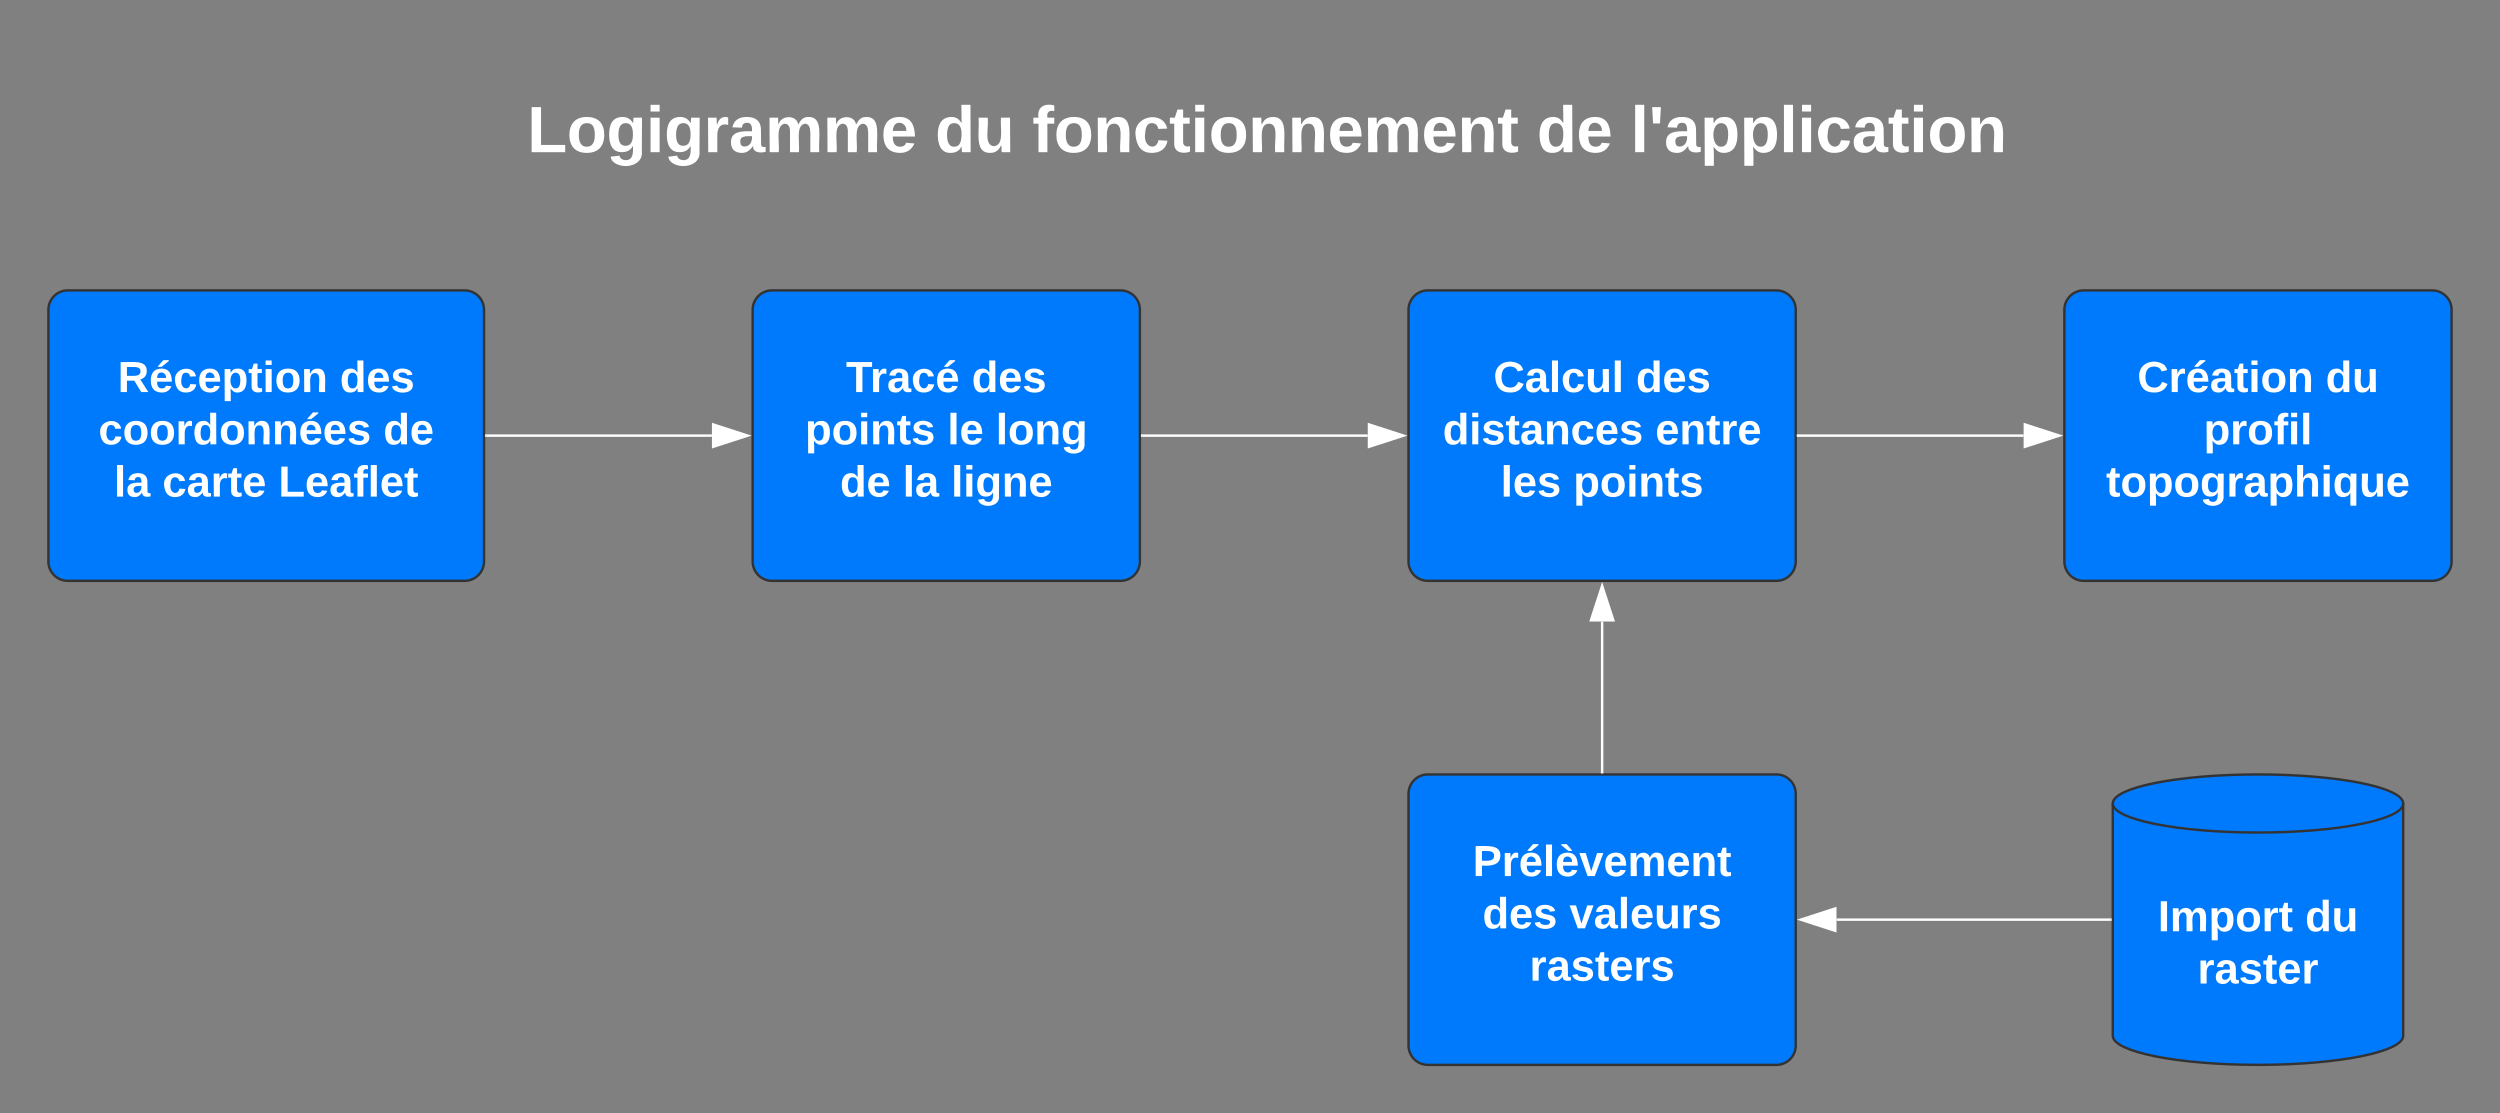 <svg xmlns="http://www.w3.org/2000/svg" xmlns:xlink="http://www.w3.org/1999/xlink" xmlns:lucid="lucid" width="1033" height="460"><rect width="100%" height="100%" fill="#808080" stroke="none"/><g transform="translate(-660 -200)" lucid:page-tab-id="0_0"><path d="M680 328a8 8 0 0 1 8-8h164a8 8 0 0 1 8 8v104a8 8 0 0 1-8 8H688a8 8 0 0 1-8-8z" stroke="#333" fill="#007afc"/><use xlink:href="#a" transform="matrix(1,0,0,1,692,332) translate(16.65 30)"/><use xlink:href="#b" transform="matrix(1,0,0,1,692,332) translate(108.4 30)"/><use xlink:href="#c" transform="matrix(1,0,0,1,692,332) translate(8.675 51.6)"/><use xlink:href="#d" transform="matrix(1,0,0,1,692,332) translate(126.375 51.6)"/><use xlink:href="#e" transform="matrix(1,0,0,1,692,332) translate(15.1 73.2)"/><use xlink:href="#f" transform="matrix(1,0,0,1,692,332) translate(35.1 73.2)"/><use xlink:href="#g" transform="matrix(1,0,0,1,692,332) translate(83.05 73.2)"/><path d="M1653 628c0 6.63-26.86 12-60 12s-60-5.37-60-12v-96c0-6.63 26.86-12 60-12s60 5.37 60 12z" stroke="#333" fill="#007afc"/><path d="M1653 532c0 6.63-26.86 12-60 12s-60-5.37-60-12" stroke="#333" fill="none"/><use xlink:href="#h" transform="matrix(1,0,0,1,1538,549) translate(13.625 35.8)"/><use xlink:href="#i" transform="matrix(1,0,0,1,1538,549) translate(74.475 35.8)"/><use xlink:href="#j" transform="matrix(1,0,0,1,1538,549) translate(30.025 57.4)"/><path d="M971 328a8 8 0 0 1 8-8h144a8 8 0 0 1 8 8v104a8 8 0 0 1-8 8H979a8 8 0 0 1-8-8z" stroke="#333" fill="#007afc"/><use xlink:href="#k" transform="matrix(1,0,0,1,983,332) translate(26.55 30)"/><use xlink:href="#b" transform="matrix(1,0,0,1,983,332) translate(78.5 30)"/><use xlink:href="#l" transform="matrix(1,0,0,1,983,332) translate(9.675 51.6)"/><use xlink:href="#m" transform="matrix(1,0,0,1,983,332) translate(68.475 51.6)"/><use xlink:href="#n" transform="matrix(1,0,0,1,983,332) translate(88.475 51.6)"/><use xlink:href="#o" transform="matrix(1,0,0,1,983,332) translate(24.075 73.2)"/><use xlink:href="#e" transform="matrix(1,0,0,1,983,332) translate(50.025 73.2)"/><use xlink:href="#p" transform="matrix(1,0,0,1,983,332) translate(70.025 73.2)"/><path d="M1242 528a8 8 0 0 1 8-8h144a8 8 0 0 1 8 8v104a8 8 0 0 1-8 8h-144a8 8 0 0 1-8-8z" stroke="#333" fill="#007afc"/><use xlink:href="#q" transform="matrix(1,0,0,1,1254,532) translate(14.55 30)"/><use xlink:href="#r" transform="matrix(1,0,0,1,1254,532) translate(18.55 51.6)"/><use xlink:href="#s" transform="matrix(1,0,0,1,1254,532) translate(54.5 51.6)"/><use xlink:href="#t" transform="matrix(1,0,0,1,1254,532) translate(38.025 73.2)"/><path d="M1242 328a8 8 0 0 1 8-8h144a8 8 0 0 1 8 8v104a8 8 0 0 1-8 8h-144a8 8 0 0 1-8-8z" stroke="#333" fill="#007afc"/><use xlink:href="#u" transform="matrix(1,0,0,1,1254,332) translate(23.075 30)"/><use xlink:href="#b" transform="matrix(1,0,0,1,1254,332) translate(81.975 30)"/><use xlink:href="#v" transform="matrix(1,0,0,1,1254,332) translate(2.125 51.6)"/><use xlink:href="#w" transform="matrix(1,0,0,1,1254,332) translate(89.975 51.6)"/><use xlink:href="#x" transform="matrix(1,0,0,1,1254,332) translate(26.1 73.2)"/><use xlink:href="#y" transform="matrix(1,0,0,1,1254,332) translate(56.1 73.2)"/><path d="M1513 328a8 8 0 0 1 8-8h144a8 8 0 0 1 8 8v104a8 8 0 0 1-8 8h-144a8 8 0 0 1-8-8z" stroke="#333" fill="#007afc"/><g><use xlink:href="#z" transform="matrix(1,0,0,1,1525,332) translate(18.15 30)"/><use xlink:href="#i" transform="matrix(1,0,0,1,1525,332) translate(95.95 30)"/><use xlink:href="#A" transform="matrix(1,0,0,1,1525,332) translate(45.575 51.6)"/><use xlink:href="#B" transform="matrix(1,0,0,1,1525,332) translate(5.225 73.2)"/></g><path d="M860.95 380h93.2" stroke="#fff" fill="none"/><path d="M860.96 380.5h-.5v-1h.5z" stroke="#fff" stroke-width=".05" fill="#fff"/><path d="M968.93 380l-14.26 4.63v-9.26z" stroke="#fff" fill="#fff"/><path d="M1131.95 380h93.2" stroke="#fff" fill="none"/><path d="M1131.96 380.5h-.5v-1h.5z" stroke="#fff" stroke-width=".05" fill="#fff"/><path d="M1239.93 380l-14.27 4.63v-9.26z" stroke="#fff" fill="#fff"/><path d="M1402.95 380h93.2" stroke="#fff" fill="none"/><path d="M1402.96 380.5h-.5v-1h.5z" stroke="#fff" stroke-width=".05" fill="#fff"/><path d="M1510.93 380l-14.27 4.63v-9.26z" stroke="#fff" fill="#fff"/><path d="M1532 580h-113.16" stroke="#fff" fill="none"/><path d="M1532.5 580.5h-.5v-1h.5z" stroke="#fff" stroke-width=".05" fill="#fff"/><path d="M1404.07 580l14.27-4.63v9.26z" stroke="#fff" fill="#fff"/><path d="M1322 519.05v-62.2" stroke="#fff" fill="none"/><path d="M1322.5 519.55h-1v-.5h1z" stroke="#fff" stroke-width=".05" fill="#fff"/><path d="M1322 442.07l4.63 14.26h-9.27z" stroke="#fff" fill="#fff"/><path d="M833 228a8 8 0 0 1 8-8h684a8 8 0 0 1 8 8v58.8a8 8 0 0 1-8 8H841a8 8 0 0 1-8-8z" stroke="#000" stroke-opacity="0" fill="#fff" fill-opacity="0"/><g><use xlink:href="#C" transform="matrix(1,0,0,1,838,225) translate(39.863 37.878)"/><use xlink:href="#D" transform="matrix(1,0,0,1,838,225) translate(208.367 37.878)"/><use xlink:href="#E" transform="matrix(1,0,0,1,838,225) translate(248.551 37.878)"/><use xlink:href="#F" transform="matrix(1,0,0,1,838,225) translate(457.014 37.878)"/><use xlink:href="#G" transform="matrix(1,0,0,1,838,225) translate(495.779 37.878)"/></g><defs><path fill="#fff" d="M240-174c0 40-23 61-54 70L253 0h-59l-57-94H76V0H24v-248c93 4 217-23 216 74zM76-134c48-2 112 12 112-38 0-48-66-32-112-35v73" id="H"/><path fill="#fff" d="M185-48c-13 30-37 53-82 52C43 2 14-33 14-96s30-98 90-98c62 0 83 45 84 108H66c0 31 8 55 39 56 18 0 30-7 34-22zm-45-69c5-46-57-63-70-21-2 6-4 13-4 21h74zm-67-91v-5l45-51h45v8l-60 48H73" id="I"/><path fill="#fff" d="M190-63c-7 42-38 67-86 67-59 0-84-38-90-98-12-110 154-137 174-36l-49 2c-2-19-15-32-35-32-30 0-35 28-38 64-6 74 65 87 74 30" id="J"/><path fill="#fff" d="M185-48c-13 30-37 53-82 52C43 2 14-33 14-96s30-98 90-98c62 0 83 45 84 108H66c0 31 8 55 39 56 18 0 30-7 34-22zm-45-69c5-46-57-63-70-21-2 6-4 13-4 21h74" id="K"/><path fill="#fff" d="M135-194c53 0 70 44 70 98 0 56-19 98-73 100-31 1-45-17-59-34 3 33 2 69 2 105H25l-1-265h48c2 10 0 23 3 31 11-24 29-35 60-35zM114-30c33 0 39-31 40-66 0-38-9-64-40-64-56 0-55 130 0 130" id="L"/><path fill="#fff" d="M115-3C79 11 28 4 28-45v-112H4v-33h27l15-45h31v45h36v33H77v99c-1 23 16 31 38 25v30" id="M"/><path fill="#fff" d="M25-224v-37h50v37H25zM25 0v-190h50V0H25" id="N"/><path fill="#fff" d="M110-194c64 0 96 36 96 99 0 64-35 99-97 99-61 0-95-36-95-99 0-62 34-99 96-99zm-1 164c35 0 45-28 45-65 0-40-10-65-43-65-34 0-45 26-45 65 0 36 10 65 43 65" id="O"/><path fill="#fff" d="M135-194c87-1 58 113 63 194h-50c-7-57 23-157-34-157-59 0-34 97-39 157H25l-1-190h47c2 12-1 28 3 38 12-26 28-41 61-42" id="P"/><g id="a"><use transform="matrix(0.05,0,0,0.05,0,0)" xlink:href="#H"/><use transform="matrix(0.05,0,0,0.05,12.95,0)" xlink:href="#I"/><use transform="matrix(0.05,0,0,0.05,22.95,0)" xlink:href="#J"/><use transform="matrix(0.05,0,0,0.05,32.95,0)" xlink:href="#K"/><use transform="matrix(0.05,0,0,0.05,42.95,0)" xlink:href="#L"/><use transform="matrix(0.05,0,0,0.05,53.9,0)" xlink:href="#M"/><use transform="matrix(0.05,0,0,0.05,59.85,0)" xlink:href="#N"/><use transform="matrix(0.05,0,0,0.05,64.85,0)" xlink:href="#O"/><use transform="matrix(0.05,0,0,0.05,75.8,0)" xlink:href="#P"/></g><path fill="#fff" d="M88-194c31-1 46 15 58 34l-1-101h50l1 261h-48c-2-10 0-23-3-31C134-8 116 4 84 4 32 4 16-41 15-95c0-56 19-97 73-99zm17 164c33 0 40-30 41-66 1-37-9-64-41-64s-38 30-39 65c0 43 13 65 39 65" id="Q"/><path fill="#fff" d="M137-138c1-29-70-34-71-4 15 46 118 7 119 86 1 83-164 76-172 9l43-7c4 19 20 25 44 25 33 8 57-30 24-41C81-84 22-81 20-136c-2-80 154-74 161-7" id="R"/><g id="b"><use transform="matrix(0.05,0,0,0.05,0,0)" xlink:href="#Q"/><use transform="matrix(0.05,0,0,0.05,10.95,0)" xlink:href="#K"/><use transform="matrix(0.05,0,0,0.05,20.95,0)" xlink:href="#R"/></g><path fill="#fff" d="M135-150c-39-12-60 13-60 57V0H25l-1-190h47c2 13-1 29 3 40 6-28 27-53 61-41v41" id="S"/><g id="c"><use transform="matrix(0.05,0,0,0.05,0,0)" xlink:href="#J"/><use transform="matrix(0.05,0,0,0.05,10,0)" xlink:href="#O"/><use transform="matrix(0.05,0,0,0.05,20.95,0)" xlink:href="#O"/><use transform="matrix(0.05,0,0,0.05,31.9,0)" xlink:href="#S"/><use transform="matrix(0.05,0,0,0.05,38.9,0)" xlink:href="#Q"/><use transform="matrix(0.05,0,0,0.05,49.85,0)" xlink:href="#O"/><use transform="matrix(0.05,0,0,0.05,60.8,0)" xlink:href="#P"/><use transform="matrix(0.05,0,0,0.05,71.75,0)" xlink:href="#P"/><use transform="matrix(0.05,0,0,0.05,82.7,0)" xlink:href="#I"/><use transform="matrix(0.05,0,0,0.05,92.7,0)" xlink:href="#K"/><use transform="matrix(0.05,0,0,0.05,102.7,0)" xlink:href="#R"/></g><g id="d"><use transform="matrix(0.05,0,0,0.05,0,0)" xlink:href="#Q"/><use transform="matrix(0.05,0,0,0.05,10.95,0)" xlink:href="#K"/></g><path fill="#fff" d="M25 0v-261h50V0H25" id="T"/><path fill="#fff" d="M133-34C117-15 103 5 69 4 32 3 11-16 11-54c-1-60 55-63 116-61 1-26-3-47-28-47-18 1-26 9-28 27l-52-2c7-38 36-58 82-57s74 22 75 68l1 82c-1 14 12 18 25 15v27c-30 8-71 5-69-32zm-48 3c29 0 43-24 42-57-32 0-66-3-65 30 0 17 8 27 23 27" id="U"/><g id="e"><use transform="matrix(0.05,0,0,0.05,0,0)" xlink:href="#T"/><use transform="matrix(0.05,0,0,0.05,5,0)" xlink:href="#U"/></g><g id="f"><use transform="matrix(0.05,0,0,0.05,0,0)" xlink:href="#J"/><use transform="matrix(0.05,0,0,0.05,10,0)" xlink:href="#U"/><use transform="matrix(0.05,0,0,0.05,20,0)" xlink:href="#S"/><use transform="matrix(0.05,0,0,0.05,27,0)" xlink:href="#M"/><use transform="matrix(0.05,0,0,0.05,32.95,0)" xlink:href="#K"/></g><path fill="#fff" d="M24 0v-248h52v208h133V0H24" id="V"/><path fill="#fff" d="M121-226c-27-7-43 5-38 36h38v33H83V0H34v-157H6v-33h28c-9-59 32-81 87-68v32" id="W"/><g id="g"><use transform="matrix(0.05,0,0,0.05,0,0)" xlink:href="#V"/><use transform="matrix(0.05,0,0,0.05,10.95,0)" xlink:href="#K"/><use transform="matrix(0.05,0,0,0.05,20.95,0)" xlink:href="#U"/><use transform="matrix(0.05,0,0,0.05,30.95,0)" xlink:href="#W"/><use transform="matrix(0.05,0,0,0.05,36.9,0)" xlink:href="#T"/><use transform="matrix(0.05,0,0,0.05,41.9,0)" xlink:href="#K"/><use transform="matrix(0.05,0,0,0.05,51.9,0)" xlink:href="#M"/></g><path fill="#fff" d="M24 0v-248h52V0H24" id="X"/><path fill="#fff" d="M220-157c-53 9-28 100-34 157h-49v-107c1-27-5-49-29-50C55-147 81-57 75 0H25l-1-190h47c2 12-1 28 3 38 10-53 101-56 108 0 13-22 24-43 59-42 82 1 51 116 57 194h-49v-107c-1-25-5-48-29-50" id="Y"/><g id="h"><use transform="matrix(0.05,0,0,0.05,0,0)" xlink:href="#X"/><use transform="matrix(0.05,0,0,0.05,5,0)" xlink:href="#Y"/><use transform="matrix(0.05,0,0,0.05,21,0)" xlink:href="#L"/><use transform="matrix(0.05,0,0,0.05,31.95,0)" xlink:href="#O"/><use transform="matrix(0.05,0,0,0.05,42.9,0)" xlink:href="#S"/><use transform="matrix(0.05,0,0,0.05,49.9,0)" xlink:href="#M"/></g><path fill="#fff" d="M85 4C-2 5 27-109 22-190h50c7 57-23 150 33 157 60-5 35-97 40-157h50l1 190h-47c-2-12 1-28-3-38-12 25-28 42-61 42" id="Z"/><g id="i"><use transform="matrix(0.05,0,0,0.05,0,0)" xlink:href="#Q"/><use transform="matrix(0.05,0,0,0.05,10.95,0)" xlink:href="#Z"/></g><g id="j"><use transform="matrix(0.05,0,0,0.05,0,0)" xlink:href="#S"/><use transform="matrix(0.05,0,0,0.05,7,0)" xlink:href="#U"/><use transform="matrix(0.05,0,0,0.05,17,0)" xlink:href="#R"/><use transform="matrix(0.05,0,0,0.05,27,0)" xlink:href="#M"/><use transform="matrix(0.05,0,0,0.05,32.95,0)" xlink:href="#K"/><use transform="matrix(0.05,0,0,0.05,42.95,0)" xlink:href="#S"/></g><path fill="#fff" d="M136-208V0H84v-208H4v-40h212v40h-80" id="aa"/><g id="k"><use transform="matrix(0.05,0,0,0.05,0,0)" xlink:href="#aa"/><use transform="matrix(0.05,0,0,0.05,9.95,0)" xlink:href="#S"/><use transform="matrix(0.05,0,0,0.05,16.95,0)" xlink:href="#U"/><use transform="matrix(0.05,0,0,0.05,26.95,0)" xlink:href="#J"/><use transform="matrix(0.05,0,0,0.05,36.95,0)" xlink:href="#I"/></g><g id="l"><use transform="matrix(0.05,0,0,0.05,0,0)" xlink:href="#L"/><use transform="matrix(0.05,0,0,0.05,10.95,0)" xlink:href="#O"/><use transform="matrix(0.05,0,0,0.05,21.9,0)" xlink:href="#N"/><use transform="matrix(0.05,0,0,0.05,26.9,0)" xlink:href="#P"/><use transform="matrix(0.05,0,0,0.05,37.85,0)" xlink:href="#M"/><use transform="matrix(0.05,0,0,0.05,43.8,0)" xlink:href="#R"/></g><g id="m"><use transform="matrix(0.05,0,0,0.05,0,0)" xlink:href="#T"/><use transform="matrix(0.05,0,0,0.05,5,0)" xlink:href="#K"/></g><path fill="#fff" d="M195-6C206 82 75 100 31 46c-4-6-6-13-8-21l49-6c3 16 16 24 34 25 40 0 42-37 40-79-11 22-30 35-61 35-53 0-70-43-70-97 0-56 18-96 73-97 30 0 46 14 59 34l2-30h47zm-90-29c32 0 41-27 41-63 0-35-9-62-40-62-32 0-39 29-40 63 0 36 9 62 39 62" id="ab"/><g id="n"><use transform="matrix(0.05,0,0,0.05,0,0)" xlink:href="#T"/><use transform="matrix(0.05,0,0,0.05,5,0)" xlink:href="#O"/><use transform="matrix(0.05,0,0,0.05,15.95,0)" xlink:href="#P"/><use transform="matrix(0.05,0,0,0.05,26.9,0)" xlink:href="#ab"/></g><g id="o"><use transform="matrix(0.05,0,0,0.05,0,0)" xlink:href="#Q"/><use transform="matrix(0.05,0,0,0.05,10.95,0)" xlink:href="#K"/></g><g id="p"><use transform="matrix(0.05,0,0,0.05,0,0)" xlink:href="#T"/><use transform="matrix(0.05,0,0,0.05,5,0)" xlink:href="#N"/><use transform="matrix(0.05,0,0,0.05,10,0)" xlink:href="#ab"/><use transform="matrix(0.05,0,0,0.05,20.95,0)" xlink:href="#P"/><use transform="matrix(0.05,0,0,0.05,31.9,0)" xlink:href="#K"/></g><path fill="#fff" d="M24-248c93 1 206-16 204 79-1 75-69 88-152 82V0H24v-248zm52 121c47 0 100 7 100-41 0-47-54-39-100-39v80" id="ac"/><path fill="#fff" d="M185-48c-13 30-37 53-82 52C43 2 14-33 14-96s30-98 90-98c62 0 83 45 84 108H66c0 31 8 55 39 56 18 0 30-7 34-22zm-45-69c5-46-57-63-70-21-2 6-4 13-4 21h74zm-30-91l-59-48v-8h45l44 51v5h-30" id="ad"/><path fill="#fff" d="M128 0H69L1-190h53L99-40l48-150h52" id="ae"/><g id="q"><use transform="matrix(0.05,0,0,0.05,0,0)" xlink:href="#ac"/><use transform="matrix(0.05,0,0,0.05,12,0)" xlink:href="#S"/><use transform="matrix(0.05,0,0,0.05,19,0)" xlink:href="#I"/><use transform="matrix(0.05,0,0,0.05,29,0)" xlink:href="#T"/><use transform="matrix(0.05,0,0,0.05,34,0)" xlink:href="#ad"/><use transform="matrix(0.05,0,0,0.05,44,0)" xlink:href="#ae"/><use transform="matrix(0.05,0,0,0.05,54,0)" xlink:href="#K"/><use transform="matrix(0.05,0,0,0.05,64,0)" xlink:href="#Y"/><use transform="matrix(0.05,0,0,0.05,80,0)" xlink:href="#K"/><use transform="matrix(0.05,0,0,0.05,90,0)" xlink:href="#P"/><use transform="matrix(0.05,0,0,0.05,100.95,0)" xlink:href="#M"/></g><g id="r"><use transform="matrix(0.05,0,0,0.05,0,0)" xlink:href="#Q"/><use transform="matrix(0.05,0,0,0.05,10.95,0)" xlink:href="#K"/><use transform="matrix(0.05,0,0,0.05,20.95,0)" xlink:href="#R"/></g><g id="s"><use transform="matrix(0.05,0,0,0.05,0,0)" xlink:href="#ae"/><use transform="matrix(0.05,0,0,0.05,10,0)" xlink:href="#U"/><use transform="matrix(0.05,0,0,0.05,20,0)" xlink:href="#T"/><use transform="matrix(0.05,0,0,0.05,25,0)" xlink:href="#K"/><use transform="matrix(0.05,0,0,0.05,35,0)" xlink:href="#Z"/><use transform="matrix(0.05,0,0,0.05,45.95,0)" xlink:href="#S"/><use transform="matrix(0.05,0,0,0.05,52.95,0)" xlink:href="#R"/></g><g id="t"><use transform="matrix(0.05,0,0,0.05,0,0)" xlink:href="#S"/><use transform="matrix(0.05,0,0,0.05,7,0)" xlink:href="#U"/><use transform="matrix(0.05,0,0,0.05,17,0)" xlink:href="#R"/><use transform="matrix(0.05,0,0,0.05,27,0)" xlink:href="#M"/><use transform="matrix(0.05,0,0,0.05,32.95,0)" xlink:href="#K"/><use transform="matrix(0.05,0,0,0.05,42.95,0)" xlink:href="#S"/><use transform="matrix(0.05,0,0,0.05,49.95,0)" xlink:href="#R"/></g><path fill="#fff" d="M67-125c0 53 21 87 73 88 37 1 54-22 65-47l45 17C233-25 199 4 140 4 58 4 20-42 15-125 8-235 124-281 211-232c18 10 29 29 36 50l-46 12c-8-25-30-41-62-41-52 0-71 34-72 86" id="af"/><g id="u"><use transform="matrix(0.05,0,0,0.05,0,0)" xlink:href="#af"/><use transform="matrix(0.05,0,0,0.05,12.95,0)" xlink:href="#U"/><use transform="matrix(0.05,0,0,0.05,22.95,0)" xlink:href="#T"/><use transform="matrix(0.05,0,0,0.05,27.95,0)" xlink:href="#J"/><use transform="matrix(0.05,0,0,0.05,37.95,0)" xlink:href="#Z"/><use transform="matrix(0.05,0,0,0.05,48.9,0)" xlink:href="#T"/></g><g id="v"><use transform="matrix(0.05,0,0,0.05,0,0)" xlink:href="#Q"/><use transform="matrix(0.05,0,0,0.05,10.95,0)" xlink:href="#N"/><use transform="matrix(0.05,0,0,0.05,15.95,0)" xlink:href="#R"/><use transform="matrix(0.05,0,0,0.05,25.95,0)" xlink:href="#M"/><use transform="matrix(0.05,0,0,0.05,31.9,0)" xlink:href="#U"/><use transform="matrix(0.05,0,0,0.05,41.9,0)" xlink:href="#P"/><use transform="matrix(0.05,0,0,0.05,52.85,0)" xlink:href="#J"/><use transform="matrix(0.05,0,0,0.05,62.85,0)" xlink:href="#K"/><use transform="matrix(0.05,0,0,0.05,72.85,0)" xlink:href="#R"/></g><g id="w"><use transform="matrix(0.05,0,0,0.05,0,0)" xlink:href="#K"/><use transform="matrix(0.05,0,0,0.05,10,0)" xlink:href="#P"/><use transform="matrix(0.05,0,0,0.05,20.95,0)" xlink:href="#M"/><use transform="matrix(0.05,0,0,0.05,26.9,0)" xlink:href="#S"/><use transform="matrix(0.05,0,0,0.05,33.9,0)" xlink:href="#K"/></g><g id="x"><use transform="matrix(0.05,0,0,0.05,0,0)" xlink:href="#T"/><use transform="matrix(0.05,0,0,0.05,5,0)" xlink:href="#K"/><use transform="matrix(0.05,0,0,0.05,15,0)" xlink:href="#R"/></g><g id="y"><use transform="matrix(0.05,0,0,0.05,0,0)" xlink:href="#L"/><use transform="matrix(0.05,0,0,0.05,10.95,0)" xlink:href="#O"/><use transform="matrix(0.05,0,0,0.05,21.9,0)" xlink:href="#N"/><use transform="matrix(0.05,0,0,0.05,26.9,0)" xlink:href="#P"/><use transform="matrix(0.05,0,0,0.05,37.85,0)" xlink:href="#M"/><use transform="matrix(0.05,0,0,0.05,43.8,0)" xlink:href="#R"/></g><g id="z"><use transform="matrix(0.05,0,0,0.05,0,0)" xlink:href="#af"/><use transform="matrix(0.05,0,0,0.05,12.95,0)" xlink:href="#S"/><use transform="matrix(0.05,0,0,0.05,19.95,0)" xlink:href="#I"/><use transform="matrix(0.05,0,0,0.05,29.95,0)" xlink:href="#U"/><use transform="matrix(0.05,0,0,0.05,39.95,0)" xlink:href="#M"/><use transform="matrix(0.05,0,0,0.05,45.9,0)" xlink:href="#N"/><use transform="matrix(0.05,0,0,0.05,50.9,0)" xlink:href="#O"/><use transform="matrix(0.05,0,0,0.05,61.85,0)" xlink:href="#P"/></g><g id="A"><use transform="matrix(0.05,0,0,0.05,0,0)" xlink:href="#L"/><use transform="matrix(0.05,0,0,0.05,10.95,0)" xlink:href="#S"/><use transform="matrix(0.05,0,0,0.05,17.95,0)" xlink:href="#O"/><use transform="matrix(0.05,0,0,0.05,28.9,0)" xlink:href="#W"/><use transform="matrix(0.05,0,0,0.05,34.85,0)" xlink:href="#N"/><use transform="matrix(0.05,0,0,0.05,39.85,0)" xlink:href="#T"/></g><path fill="#fff" d="M114-157C55-157 80-60 75 0H25v-261h50l-1 109c12-26 28-41 61-42 86-1 58 113 63 194h-50c-7-57 23-157-34-157" id="ag"/><path fill="#fff" d="M84 4C32 4 15-41 15-95c0-55 18-99 73-99 29 0 47 12 58 34l2-30h48l-1 265h-49V-32C136-9 114 4 84 4zm21-34c32 0 41-29 41-66 0-36-9-64-40-64-33 0-39 30-40 65 0 43 13 65 39 65" id="ah"/><g id="B"><use transform="matrix(0.05,0,0,0.05,0,0)" xlink:href="#M"/><use transform="matrix(0.05,0,0,0.05,5.95,0)" xlink:href="#O"/><use transform="matrix(0.05,0,0,0.05,16.9,0)" xlink:href="#L"/><use transform="matrix(0.05,0,0,0.05,27.85,0)" xlink:href="#O"/><use transform="matrix(0.05,0,0,0.05,38.8,0)" xlink:href="#ab"/><use transform="matrix(0.05,0,0,0.05,49.75,0)" xlink:href="#S"/><use transform="matrix(0.05,0,0,0.05,56.75,0)" xlink:href="#U"/><use transform="matrix(0.05,0,0,0.05,66.75,0)" xlink:href="#L"/><use transform="matrix(0.05,0,0,0.05,77.7,0)" xlink:href="#ag"/><use transform="matrix(0.05,0,0,0.05,88.65,0)" xlink:href="#N"/><use transform="matrix(0.05,0,0,0.05,93.65,0)" xlink:href="#ah"/><use transform="matrix(0.05,0,0,0.05,104.6,0)" xlink:href="#Z"/><use transform="matrix(0.05,0,0,0.05,115.55,0)" xlink:href="#K"/></g><g id="C"><use transform="matrix(0.075,0,0,0.075,0,0)" xlink:href="#V"/><use transform="matrix(0.075,0,0,0.075,16.357,0)" xlink:href="#O"/><use transform="matrix(0.075,0,0,0.075,32.715,0)" xlink:href="#ab"/><use transform="matrix(0.075,0,0,0.075,49.072,0)" xlink:href="#N"/><use transform="matrix(0.075,0,0,0.075,56.541,0)" xlink:href="#ab"/><use transform="matrix(0.075,0,0,0.075,72.899,0)" xlink:href="#S"/><use transform="matrix(0.075,0,0,0.075,83.356,0)" xlink:href="#U"/><use transform="matrix(0.075,0,0,0.075,98.294,0)" xlink:href="#Y"/><use transform="matrix(0.075,0,0,0.075,122.195,0)" xlink:href="#Y"/><use transform="matrix(0.075,0,0,0.075,146.096,0)" xlink:href="#K"/></g><g id="D"><use transform="matrix(0.075,0,0,0.075,0,0)" xlink:href="#Q"/><use transform="matrix(0.075,0,0,0.075,16.357,0)" xlink:href="#Z"/></g><g id="E"><use transform="matrix(0.075,0,0,0.075,0,0)" xlink:href="#W"/><use transform="matrix(0.075,0,0,0.075,8.888,0)" xlink:href="#O"/><use transform="matrix(0.075,0,0,0.075,25.246,0)" xlink:href="#P"/><use transform="matrix(0.075,0,0,0.075,41.603,0)" xlink:href="#J"/><use transform="matrix(0.075,0,0,0.075,56.541,0)" xlink:href="#M"/><use transform="matrix(0.075,0,0,0.075,65.43,0)" xlink:href="#N"/><use transform="matrix(0.075,0,0,0.075,72.899,0)" xlink:href="#O"/><use transform="matrix(0.075,0,0,0.075,89.256,0)" xlink:href="#P"/><use transform="matrix(0.075,0,0,0.075,105.614,0)" xlink:href="#P"/><use transform="matrix(0.075,0,0,0.075,121.971,0)" xlink:href="#K"/><use transform="matrix(0.075,0,0,0.075,136.909,0)" xlink:href="#Y"/><use transform="matrix(0.075,0,0,0.075,160.81,0)" xlink:href="#K"/><use transform="matrix(0.075,0,0,0.075,175.749,0)" xlink:href="#P"/><use transform="matrix(0.075,0,0,0.075,192.106,0)" xlink:href="#M"/></g><g id="F"><use transform="matrix(0.075,0,0,0.075,0,0)" xlink:href="#Q"/><use transform="matrix(0.075,0,0,0.075,16.357,0)" xlink:href="#K"/></g><path fill="#fff" d="M62-158H24l-5-90h48" id="ai"/><g id="G"><use transform="matrix(0.075,0,0,0.075,0,0)" xlink:href="#T"/><use transform="matrix(0.075,0,0,0.075,7.469,0)" xlink:href="#ai"/><use transform="matrix(0.075,0,0,0.075,13.818,0)" xlink:href="#U"/><use transform="matrix(0.075,0,0,0.075,28.756,0)" xlink:href="#L"/><use transform="matrix(0.075,0,0,0.075,45.114,0)" xlink:href="#L"/><use transform="matrix(0.075,0,0,0.075,61.471,0)" xlink:href="#T"/><use transform="matrix(0.075,0,0,0.075,68.94,0)" xlink:href="#N"/><use transform="matrix(0.075,0,0,0.075,76.409,0)" xlink:href="#J"/><use transform="matrix(0.075,0,0,0.075,91.348,0)" xlink:href="#U"/><use transform="matrix(0.075,0,0,0.075,106.286,0)" xlink:href="#M"/><use transform="matrix(0.075,0,0,0.075,115.174,0)" xlink:href="#N"/><use transform="matrix(0.075,0,0,0.075,122.643,0)" xlink:href="#O"/><use transform="matrix(0.075,0,0,0.075,139.001,0)" xlink:href="#P"/></g></defs></g></svg>